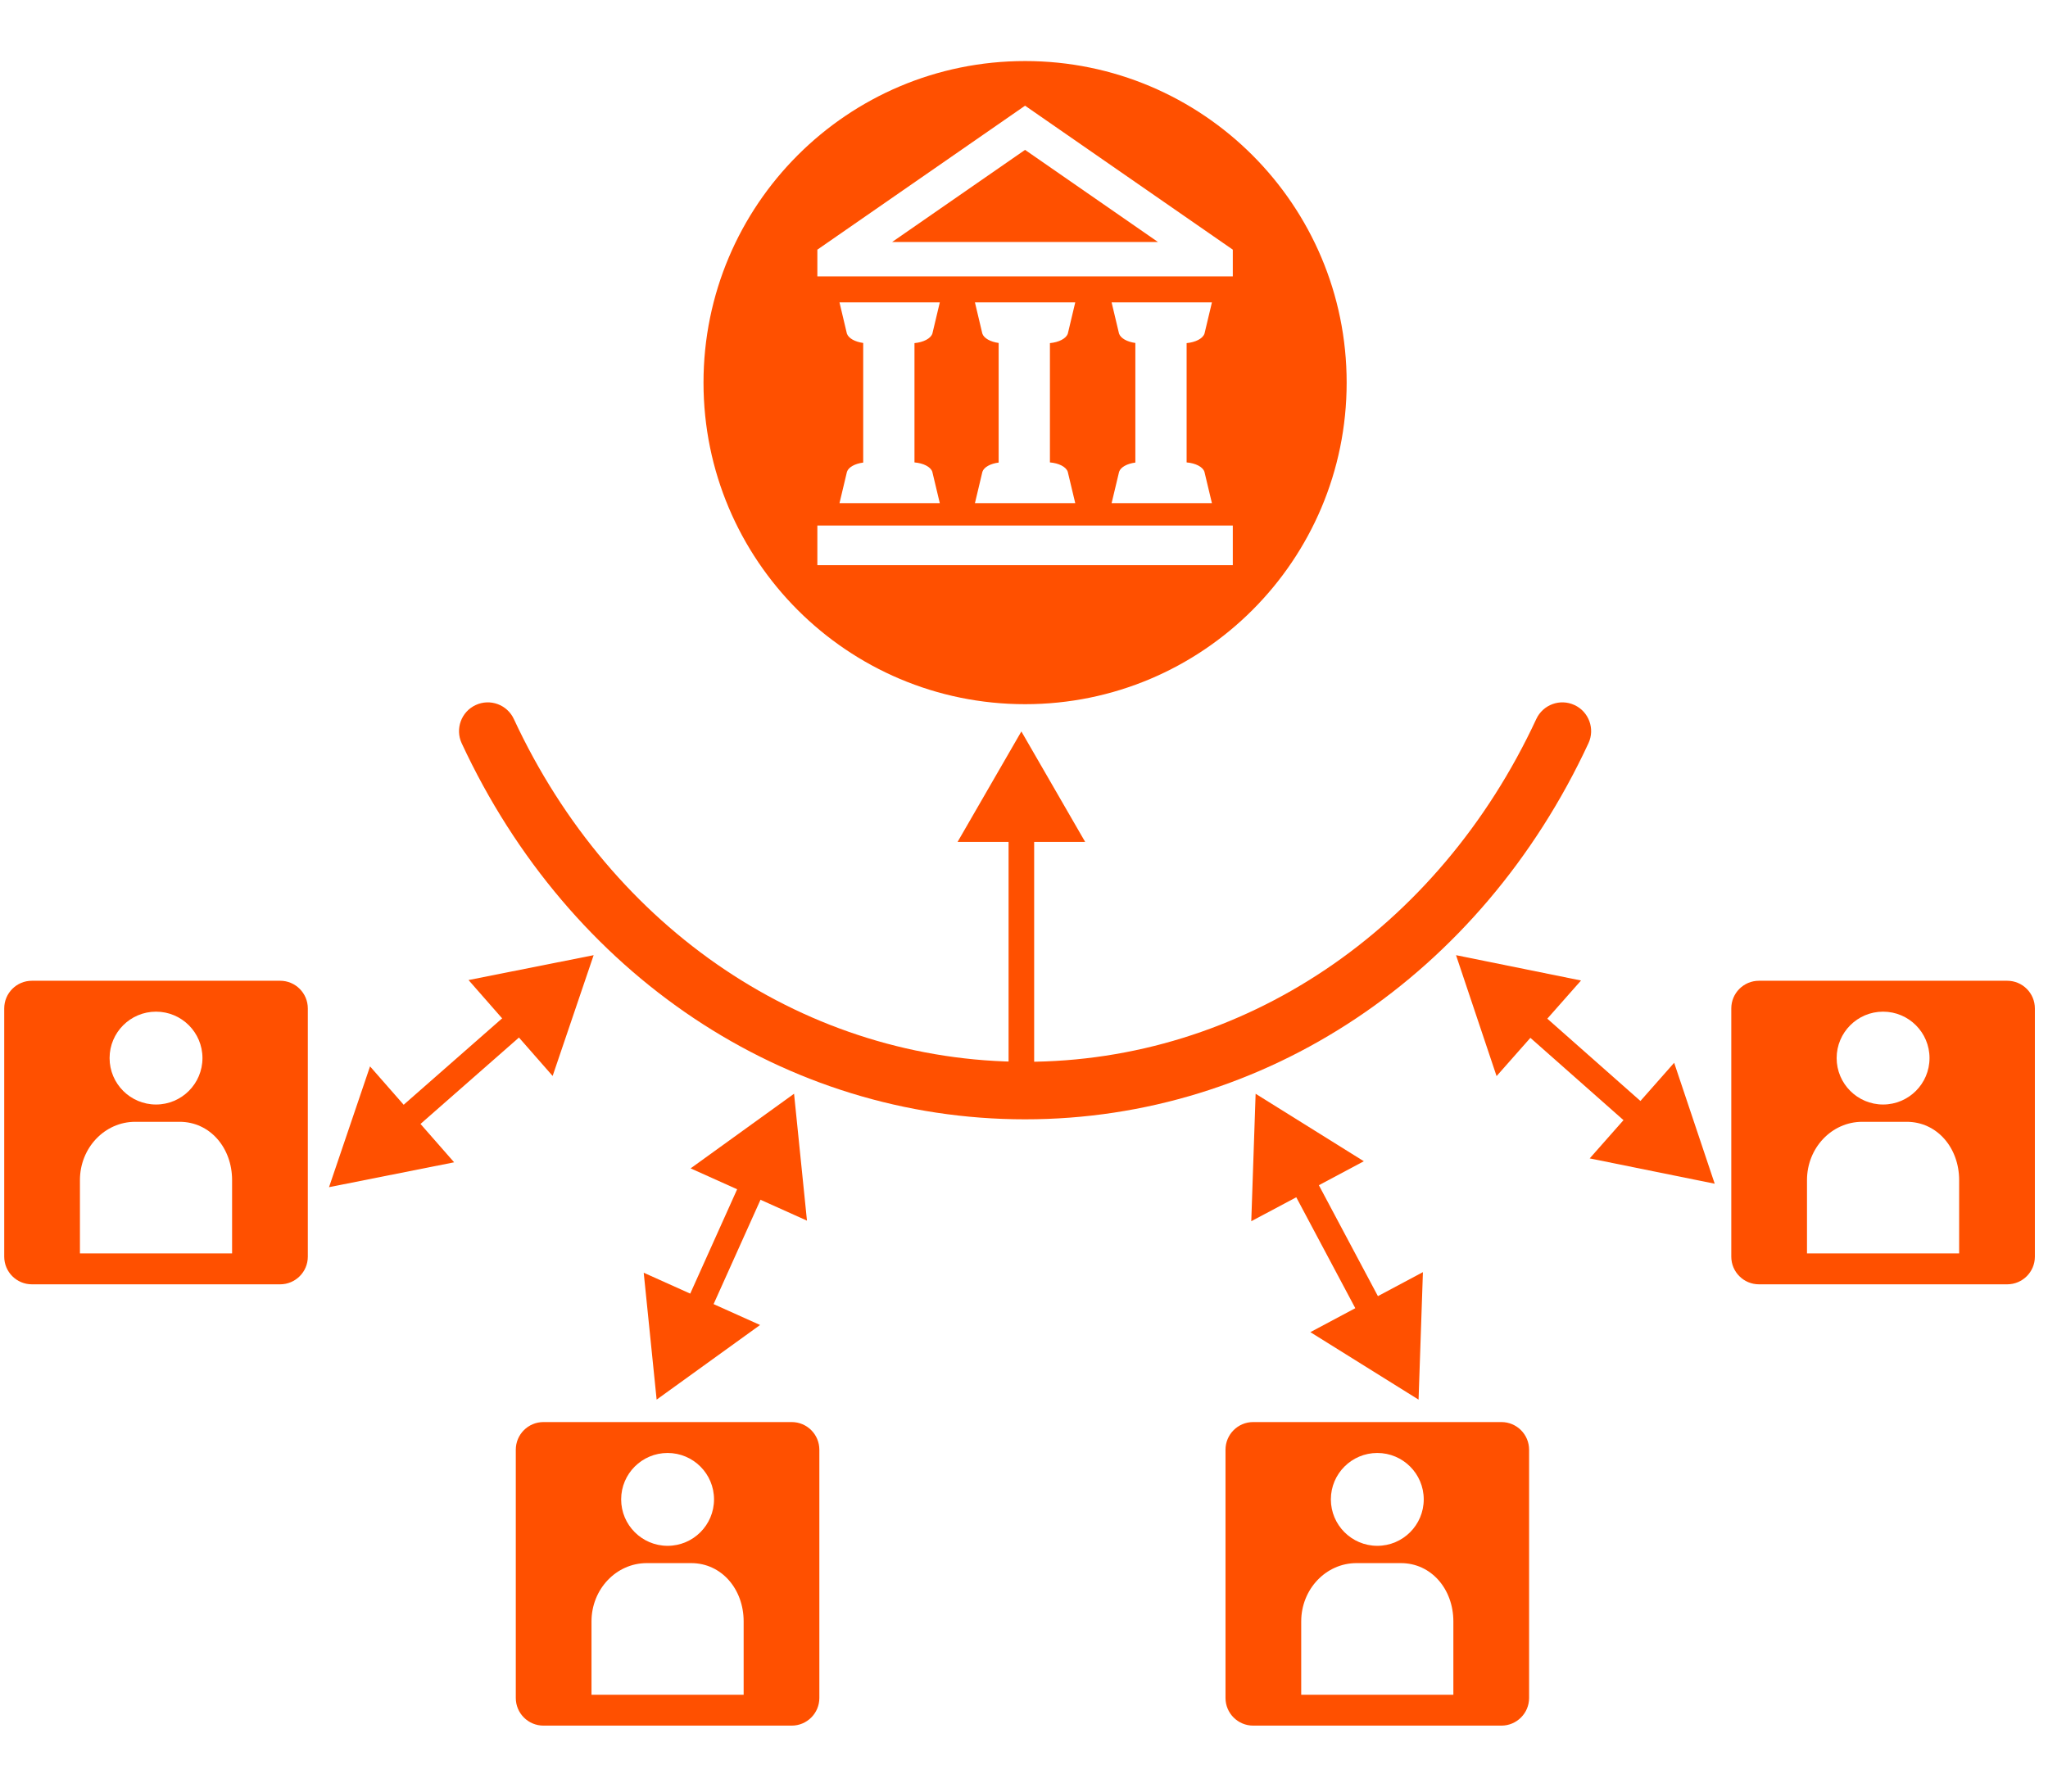 <?xml version="1.0" encoding="UTF-8" standalone="no"?>
<!DOCTYPE svg PUBLIC "-//W3C//DTD SVG 1.1//EN" "http://www.w3.org/Graphics/SVG/1.1/DTD/svg11.dtd">
<svg width="100%" height="100%" viewBox="0 0 80 70" version="1.1" xmlns="http://www.w3.org/2000/svg" xmlns:xlink="http://www.w3.org/1999/xlink" xml:space="preserve" xmlns:serif="http://www.serif.com/" style="fill-rule:evenodd;clip-rule:evenodd;stroke-linejoin:round;stroke-miterlimit:2;">
    <g transform="matrix(1,0,0,1,-318,-628.391)">
        <g id="Citizens-scrutinising-proposals---DIAGRAM" serif:id="Citizens scrutinising proposals – DIAGRAM" transform="matrix(0.612,0,0,0.903,257.996,641.94)">
            <rect x="98" y="-15" width="130.659" height="77.5" style="fill:none;"/>
            <g id="Citizens-scrutinising-proposals-Info" serif:id="Citizens scrutinising proposals Info" transform="matrix(1.633,0,0,1.107,-1256.47,-759.588)">
                <g transform="matrix(1,0,0,1,869.531,699.909)">
                    <path d="M0,16.455C-9.369,16.455 -17.808,10.822 -22.021,1.756C-22.282,1.193 -22.037,0.524 -21.475,0.263C-20.911,0 -20.243,0.246 -19.982,0.809C-16.142,9.073 -8.485,14.207 0,14.207C8.485,14.207 16.142,9.073 19.981,0.809C20.243,0.246 20.911,0 21.475,0.263C22.037,0.524 22.282,1.193 22.02,1.756C17.808,10.822 9.369,16.455 0,16.455" style="fill:rgb(255,80,0);fill-rule:nonzero;"/>
                </g>
                <g transform="matrix(1,0,0,1,864.334,678.472)">
                    <path d="M0,3.601L10.392,3.601L5.196,0L0,3.601Z" style="fill:rgb(255,80,0);fill-rule:nonzero;"/>
                </g>
                <g transform="matrix(1,0,0,1,869.531,700.138)">
                    <path d="M0,-25.138C-6.942,-25.138 -12.569,-19.511 -12.569,-12.569C-12.569,-5.627 -6.942,0 0,0C6.942,0 12.569,-5.627 12.569,-12.569C12.569,-19.511 6.942,-25.138 0,-25.138M8.119,-5.433L-8.119,-5.433L-8.119,-6.984L8.119,-6.984L8.119,-5.433ZM-6.965,-14.486L-7.254,-15.705L-3.333,-15.705L-3.623,-14.486C-3.69,-14.288 -3.976,-14.146 -4.323,-14.113L-4.323,-9.45C-3.978,-9.421 -3.692,-9.28 -3.626,-9.084L-3.333,-7.857L-7.254,-7.857L-6.962,-9.084C-6.9,-9.268 -6.643,-9.403 -6.327,-9.444L-6.327,-14.119C-6.645,-14.163 -6.902,-14.3 -6.965,-14.486M-1.671,-14.486L-1.96,-15.705L1.961,-15.705L1.671,-14.486C1.604,-14.288 1.318,-14.146 0.971,-14.113L0.971,-9.45C1.316,-9.421 1.602,-9.28 1.668,-9.084L1.961,-7.857L-1.96,-7.857L-1.668,-9.084C-1.606,-9.268 -1.35,-9.403 -1.033,-9.444L-1.033,-14.119C-1.351,-14.163 -1.608,-14.3 -1.671,-14.486M3.672,-14.486L3.382,-15.705L7.303,-15.705L7.013,-14.486C6.947,-14.288 6.661,-14.146 6.314,-14.113L6.314,-9.45C6.659,-9.421 6.945,-9.28 7.01,-9.084L7.303,-7.857L3.382,-7.857L3.675,-9.084C3.737,-9.268 3.993,-9.403 4.31,-9.444L4.31,-14.119C3.991,-14.163 3.735,-14.3 3.672,-14.486M8.119,-16.722L-8.119,-16.722L-8.119,-17.766L0,-23.393L8.119,-17.766L8.119,-16.722Z" style="fill:rgb(255,80,0);fill-rule:nonzero;"/>
                </g>
                <g transform="matrix(1,0,0,1,840.414,722.813)">
                    <path d="M0,-11.865L-9.702,-11.865C-10.3,-11.865 -10.784,-11.381 -10.784,-10.783L-10.784,-1.081C-10.784,-0.484 -10.3,0 -9.702,0L0,0C0.597,0 1.082,-0.484 1.082,-1.081L1.082,-10.783C1.082,-11.381 0.597,-11.865 0,-11.865M-4.851,-10.657C-3.849,-10.657 -3.036,-9.845 -3.036,-8.843C-3.036,-7.841 -3.849,-7.028 -4.851,-7.028C-5.853,-7.028 -6.666,-7.841 -6.666,-8.843C-6.666,-9.845 -5.853,-10.657 -4.851,-10.657M-1.878,-1.207L-7.825,-1.207L-7.825,-4.073C-7.825,-5.332 -6.858,-6.352 -5.665,-6.352L-3.93,-6.352C-2.738,-6.352 -1.878,-5.332 -1.878,-4.073L-1.878,-1.207Z" style="fill:rgb(255,80,0);fill-rule:nonzero;"/>
                </g>
                <g transform="matrix(1,0,0,1,860.409,740.062)">
                    <path d="M0,-11.865L-9.702,-11.865C-10.3,-11.865 -10.784,-11.381 -10.784,-10.783L-10.784,-1.081C-10.784,-0.484 -10.3,0 -9.702,0L0,0C0.597,0 1.081,-0.484 1.081,-1.081L1.081,-10.783C1.081,-11.381 0.597,-11.865 0,-11.865M-4.851,-10.657C-3.849,-10.657 -3.036,-9.845 -3.036,-8.843C-3.036,-7.841 -3.849,-7.028 -4.851,-7.028C-5.853,-7.028 -6.666,-7.841 -6.666,-8.843C-6.666,-9.845 -5.853,-10.657 -4.851,-10.657M-1.878,-1.207L-7.825,-1.207L-7.825,-4.073C-7.825,-5.332 -6.858,-6.352 -5.665,-6.352L-3.93,-6.352C-2.738,-6.352 -1.878,-5.332 -1.878,-4.073L-1.878,-1.207Z" style="fill:rgb(255,80,0);fill-rule:nonzero;"/>
                </g>
                <g transform="matrix(1,0,0,1,888.149,740.062)">
                    <path d="M0,-11.865L-9.702,-11.865C-10.3,-11.865 -10.784,-11.381 -10.784,-10.783L-10.784,-1.081C-10.784,-0.484 -10.3,0 -9.702,0L0,0C0.597,0 1.082,-0.484 1.082,-1.081L1.082,-10.783C1.082,-11.381 0.597,-11.865 0,-11.865M-4.851,-10.657C-3.849,-10.657 -3.036,-9.845 -3.036,-8.843C-3.036,-7.841 -3.849,-7.028 -4.851,-7.028C-5.853,-7.028 -6.666,-7.841 -6.666,-8.843C-6.666,-9.845 -5.853,-10.657 -4.851,-10.657M-1.878,-1.207L-7.825,-1.207L-7.825,-4.073C-7.825,-5.332 -6.858,-6.352 -5.665,-6.352L-3.93,-6.352C-2.738,-6.352 -1.878,-5.332 -1.878,-4.073L-1.878,-1.207Z" style="fill:rgb(255,80,0);fill-rule:nonzero;"/>
                </g>
                <g transform="matrix(1,0,0,1,907.918,722.813)">
                    <path d="M0,-11.865L-9.702,-11.865C-10.3,-11.865 -10.784,-11.381 -10.784,-10.783L-10.784,-1.081C-10.784,-0.484 -10.3,0 -9.702,0L0,0C0.597,0 1.082,-0.484 1.082,-1.081L1.082,-10.783C1.082,-11.381 0.597,-11.865 0,-11.865M-4.851,-10.657C-3.849,-10.657 -3.036,-9.845 -3.036,-8.843C-3.036,-7.841 -3.849,-7.028 -4.851,-7.028C-5.853,-7.028 -6.666,-7.841 -6.666,-8.843C-6.666,-9.845 -5.853,-10.657 -4.851,-10.657M-1.878,-1.207L-7.825,-1.207L-7.825,-4.073C-7.825,-5.332 -6.858,-6.352 -5.665,-6.352L-3.93,-6.352C-2.737,-6.352 -1.878,-5.332 -1.878,-4.073L-1.878,-1.207Z" style="fill:rgb(255,80,0);fill-rule:nonzero;"/>
                </g>
                <g transform="matrix(1,0,0,1,0,577.222)">
                    <rect x="868.886" y="127.568" width="1" height="9.532" style="fill:rgb(255,80,0);"/>
                </g>
                <g transform="matrix(1,0,0,1,866.893,701.203)">
                    <path d="M0,4.317L2.493,0L4.986,4.317L0,4.317Z" style="fill:rgb(255,80,0);fill-rule:nonzero;"/>
                </g>
                <g transform="matrix(-0.66,-0.752,-0.752,0.66,850.823,714.414)">
                    <rect x="1.645" y="-0.745" width="0.997" height="6.579" style="fill:rgb(255,80,0);"/>
                </g>
                <g transform="matrix(1,0,0,1,847.778,713.697)">
                    <path d="M0,-2.777L4.89,-3.749L3.287,0.972L0,-2.777Z" style="fill:rgb(255,80,0);fill-rule:nonzero;"/>
                </g>
                <g transform="matrix(1,0,0,1,843.928,719.016)">
                    <path d="M0,-4.721L-1.603,0L3.287,-0.972L0,-4.721Z" style="fill:rgb(255,80,0);fill-rule:nonzero;"/>
                </g>
                <g transform="matrix(-0.912,-0.41,-0.41,0.912,859.701,719)">
                    <rect x="0.258" y="-0.055" width="1.001" height="5.93" style="fill:rgb(255,80,0);"/>
                </g>
                <g transform="matrix(1,0,0,1,856.458,717.407)">
                    <path d="M0,0.874L4.043,-2.043L4.548,2.917L0,0.874Z" style="fill:rgb(255,80,0);fill-rule:nonzero;"/>
                </g>
                <g transform="matrix(1,0,0,1,854.625,727.32)">
                    <path d="M0,-4.96L0.505,0L4.548,-2.917L0,-4.96Z" style="fill:rgb(255,80,0);fill-rule:nonzero;"/>
                </g>
                <g transform="matrix(-0.749,-0.662,-0.662,0.749,891.539,711.218)">
                    <rect x="-5.194" y="1.966" width="6.317" height="1" style="fill:rgb(255,80,0);"/>
                </g>
                <g transform="matrix(1,0,0,1,887.96,709.948)">
                    <path d="M0,4.727L-1.585,0L3.301,0.99L0,4.727Z" style="fill:rgb(255,80,0);fill-rule:nonzero;"/>
                </g>
                <g transform="matrix(1,0,0,1,891.6,715.144)">
                    <path d="M0,2.747L4.886,3.737L3.301,-0.99L0,2.747Z" style="fill:rgb(255,80,0);fill-rule:nonzero;"/>
                </g>
                <g transform="matrix(-0.47,-0.883,-0.883,0.47,883.919,718.977)">
                    <rect x="-4.242" y="2.546" width="6.371" height="1.001" style="fill:rgb(255,80,0);"/>
                </g>
                <g transform="matrix(1,0,0,1,878.372,715.365)">
                    <path d="M0,4.982L0.17,0L4.4,2.638L0,4.982Z" style="fill:rgb(255,80,0);fill-rule:nonzero;"/>
                </g>
                <g transform="matrix(1,0,0,1,880.681,724.975)">
                    <path d="M0,-0.293L4.23,2.345L4.4,-2.638L0,-0.293Z" style="fill:rgb(255,80,0);fill-rule:nonzero;"/>
                </g>
            </g>
        </g>
    </g>
</svg>
